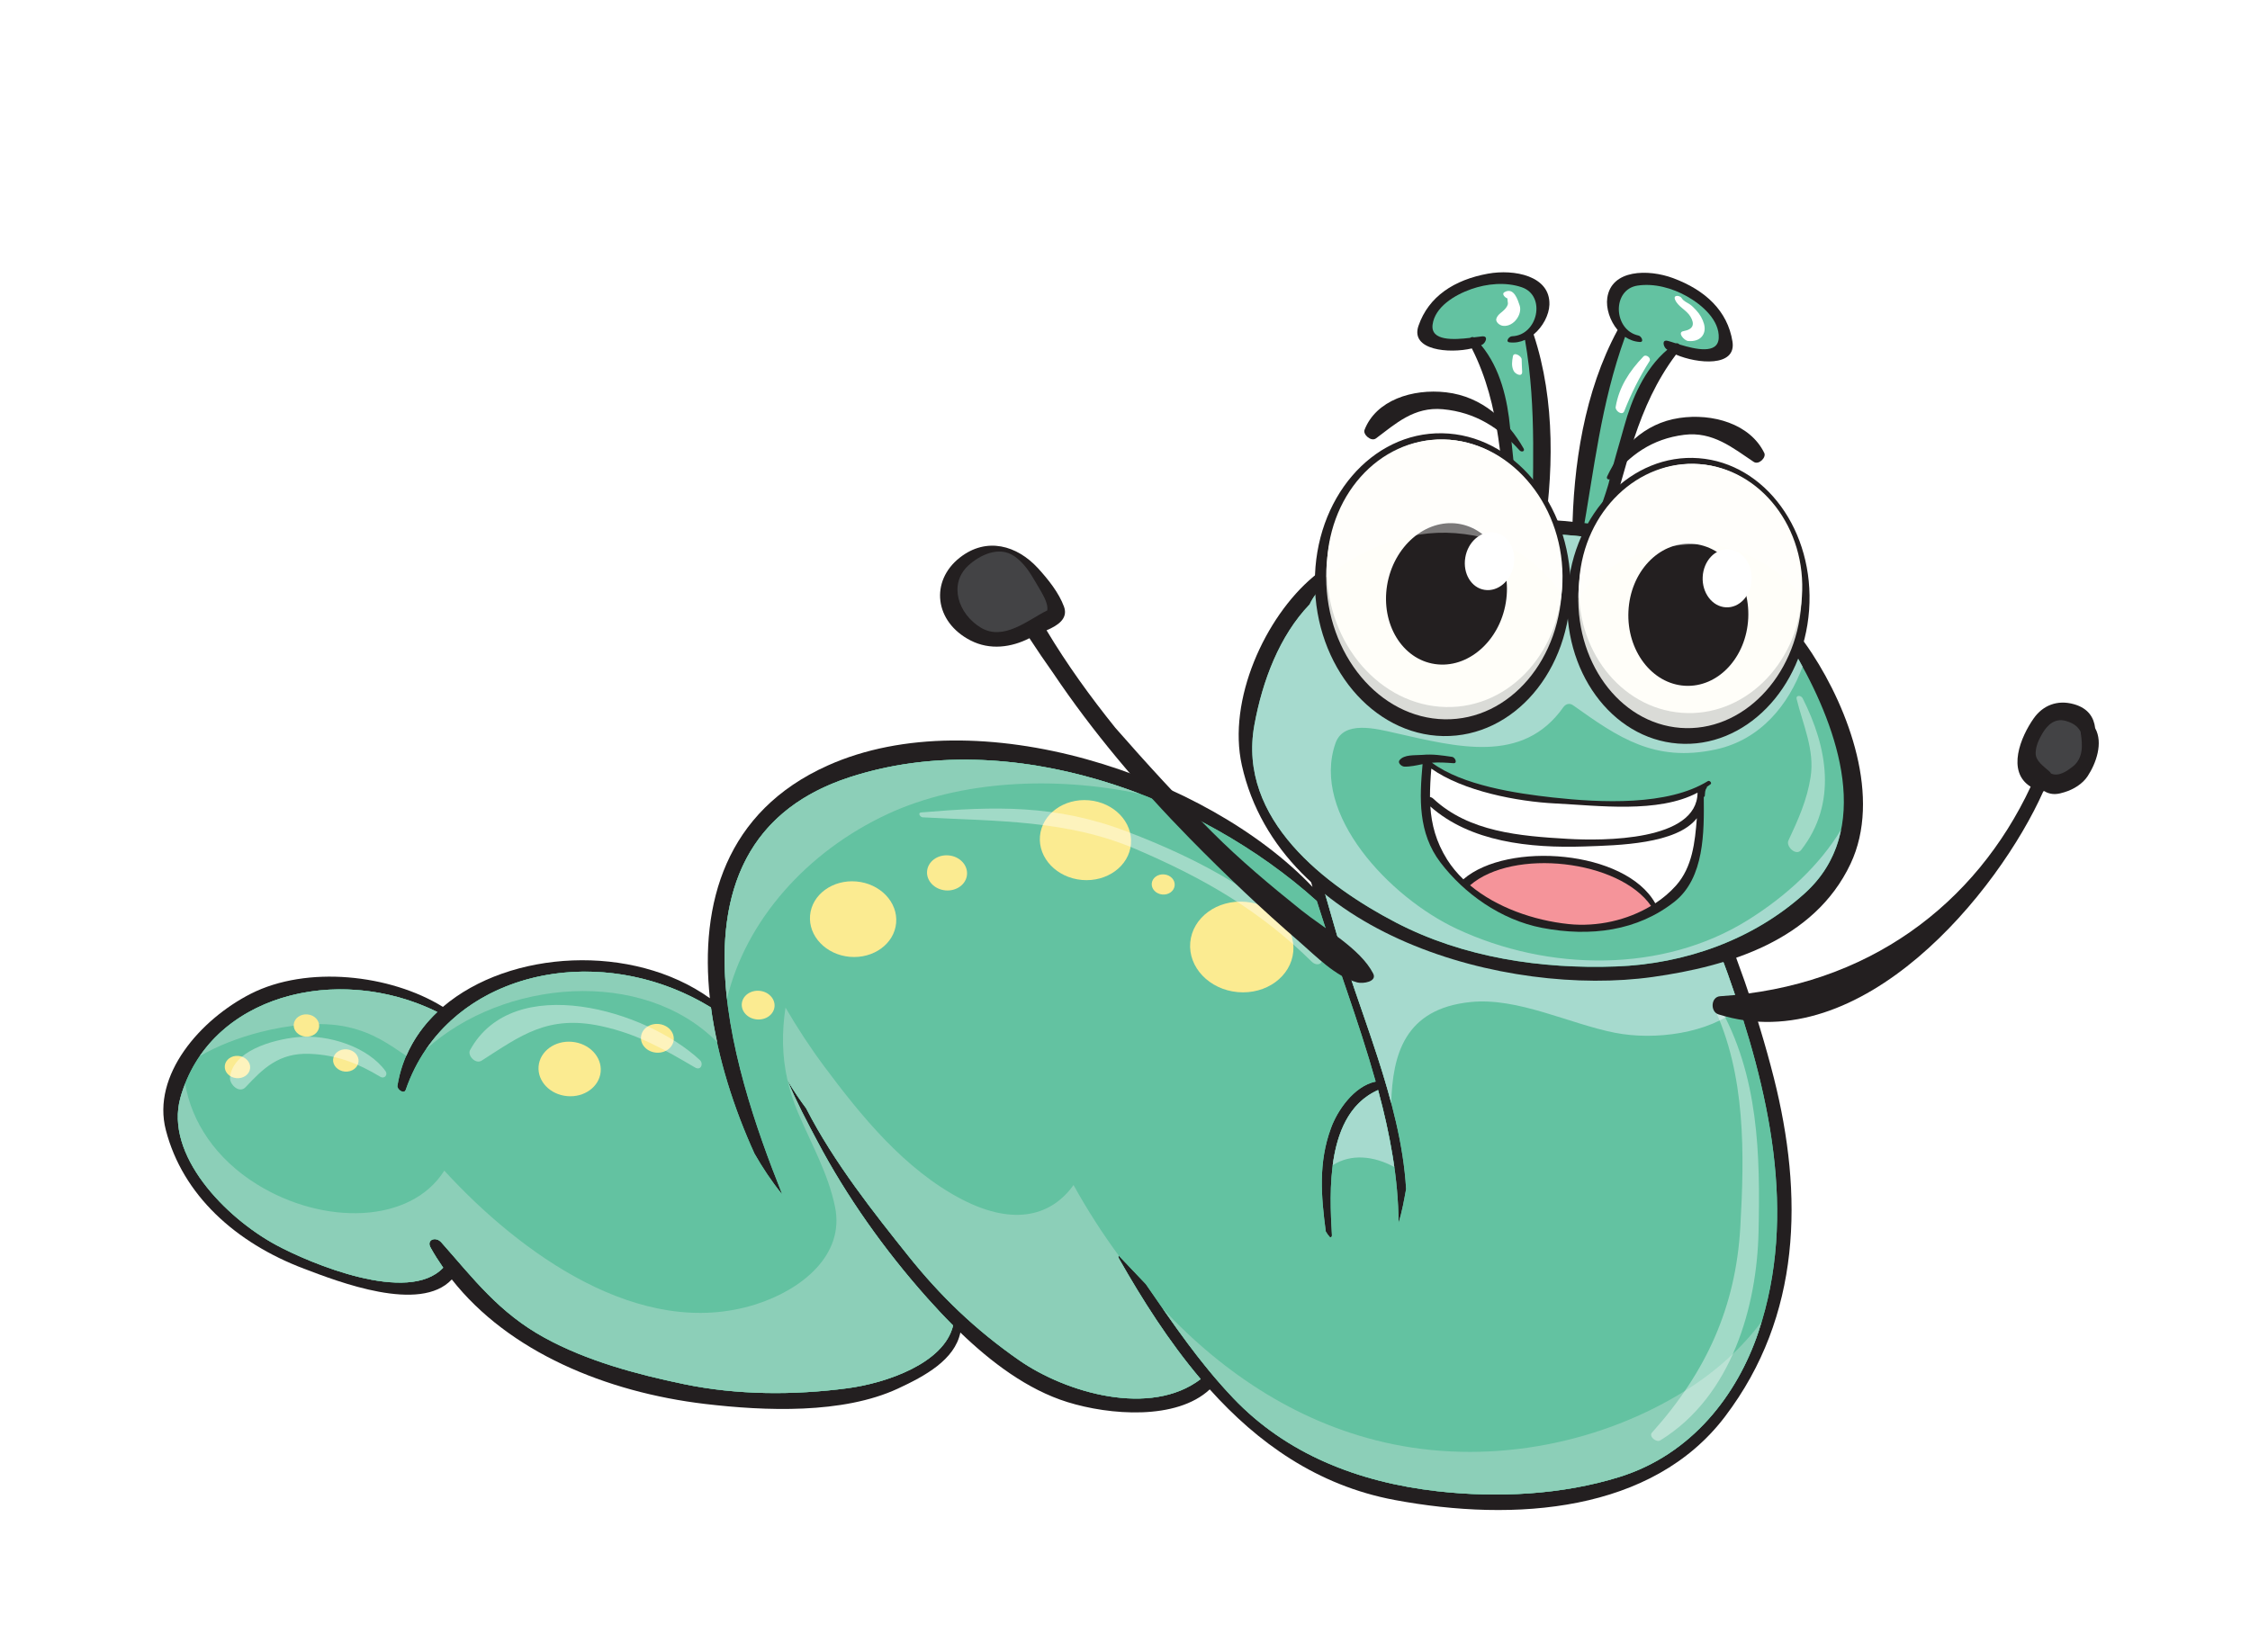 <svg width="64" height="47" viewBox="0 0 64 47" fill="none" xmlns="http://www.w3.org/2000/svg">
<g filter="url(#filter0_d_1_558)">
<path d="M43.874 11.602C43.863 11.615 43.852 11.625 43.844 11.637C43.837 11.67 43.832 11.703 43.828 11.735C43.813 11.804 43.674 11.87 43.613 11.833C43.244 12.011 42.965 11.513 42.908 11.056C42.68 9.281 42.703 7.572 41.866 5.913C41.221 6.065 40.104 5.968 40.349 5.267C40.638 4.432 41.364 3.961 42.325 3.786C43.066 3.652 44.101 3.844 44.072 4.67C44.062 4.956 43.889 5.296 43.623 5.516C44.25 7.407 44.194 9.534 43.874 11.462C43.912 11.487 43.928 11.534 43.874 11.602Z" fill="#231F20"/>
<path d="M43.584 11.537C43.581 9.548 43.726 7.666 43.378 5.67C43.243 5.731 43.094 5.759 42.938 5.74C42.81 5.725 42.922 5.569 43.009 5.567C43.744 5.542 43.987 4.412 43.286 4.173C42.827 4.016 42.291 4.07 41.848 4.226C41.366 4.396 40.813 4.737 40.749 5.238C40.69 5.706 41.352 5.668 41.814 5.613C41.847 5.59 41.891 5.581 41.925 5.598C42.02 5.586 42.104 5.574 42.158 5.57C42.348 5.555 42.256 5.748 42.171 5.801C42.158 5.808 42.143 5.814 42.13 5.82C42.682 6.486 42.881 7.381 42.955 8.175C43.006 8.732 43.08 9.295 43.107 9.853C43.111 9.9 43.294 11.538 43.584 11.537Z" fill="#63C2A1"/>
<path d="M42.811 4.79C42.85 4.746 42.899 4.678 42.891 4.619C42.885 4.589 42.884 4.558 42.881 4.526L42.877 4.496C42.872 4.47 42.87 4.468 42.872 4.488C42.814 4.469 42.706 4.365 42.789 4.315C43.062 4.154 43.173 4.536 43.226 4.692C43.307 4.934 43.063 5.3 42.758 5.271C42.656 5.262 42.531 5.159 42.564 5.062C42.61 4.933 42.724 4.891 42.811 4.79Z" fill="white"/>
<path d="M43.034 6.137C43.058 5.999 43.283 6.129 43.283 6.227C43.282 6.346 43.295 6.463 43.297 6.583C43.294 6.743 43.094 6.638 43.054 6.55C42.987 6.412 43.009 6.278 43.034 6.137Z" fill="white"/>
<path d="M44.723 11.199C44.747 9.245 45.065 7.14 46.012 5.389C45.79 5.126 45.677 4.76 45.718 4.478C45.833 3.66 46.887 3.651 47.593 3.914C48.507 4.254 49.14 4.844 49.279 5.717C49.397 6.451 48.28 6.352 47.672 6.089C46.556 7.575 46.281 9.262 45.745 10.97C45.608 11.409 45.246 11.851 44.915 11.611C44.848 11.637 44.722 11.548 44.723 11.477C44.721 11.445 44.722 11.412 44.723 11.379C44.715 11.365 44.706 11.353 44.698 11.337C44.659 11.262 44.681 11.216 44.723 11.199Z" fill="#231F20"/>
<path d="M45.758 9.748C45.882 9.204 46.053 8.663 46.201 8.124C46.415 7.355 46.767 6.509 47.426 5.949C47.415 5.94 47.401 5.932 47.391 5.924C47.315 5.857 47.259 5.652 47.442 5.699C47.498 5.713 47.576 5.739 47.667 5.768C47.703 5.757 47.745 5.773 47.773 5.801C48.22 5.937 48.863 6.089 48.888 5.619C48.914 5.115 48.428 4.681 47.983 4.43C47.574 4.199 47.056 4.052 46.576 4.126C45.844 4.239 45.888 5.393 46.607 5.547C46.69 5.564 46.773 5.736 46.646 5.73C46.489 5.721 46.348 5.667 46.224 5.584C45.533 7.488 45.345 9.367 44.993 11.324C45.281 11.375 45.748 9.795 45.758 9.748Z" fill="#63C2A1"/>
<path d="M47.841 4.49C47.884 4.565 47.999 4.614 48.073 4.664C48.143 4.713 48.193 4.772 48.25 4.83C48.353 4.94 48.43 5.077 48.469 5.215C48.551 5.505 48.365 5.736 48.018 5.702C47.902 5.69 47.699 5.453 47.886 5.421C48.163 5.372 48.214 5.226 48.084 5.008C47.971 4.816 47.718 4.723 47.642 4.514C47.594 4.382 47.789 4.398 47.841 4.49Z" fill="white"/>
<path d="M46.746 6.143C46.824 6.064 46.972 6.191 46.922 6.271C46.633 6.726 46.395 7.203 46.202 7.696C46.146 7.84 45.939 7.689 45.957 7.579C46.05 7.02 46.339 6.567 46.746 6.143Z" fill="white"/>
<path d="M7.137 24.272C8.732 23.464 11.094 23.717 12.598 24.647C14.503 23.02 17.996 22.832 20.192 24.401C19.902 21.703 20.639 19.082 23.544 17.78C27.798 15.871 34.33 18.063 37.334 21.234C37.269 21.016 37.204 20.798 37.145 20.582C37.033 20.168 36.92 19.753 36.806 19.34C38.167 19.626 39.578 19.789 40.896 20.005C43.453 20.424 46.014 20.823 48.574 21.238C49.341 23.007 49.99 24.827 50.456 26.666C51.297 29.999 51.245 33.435 49.068 36.302C47.005 39.022 43.102 39.319 39.667 38.676C37.461 38.263 35.767 37.041 34.411 35.53C33.463 36.414 31.561 36.264 30.362 35.891C29.222 35.537 28.184 34.748 27.317 33.912C27.156 34.69 26.311 35.15 25.537 35.509C23.969 36.235 21.763 36.146 20.055 35.944C17.245 35.611 14.469 34.462 12.851 32.401C11.949 33.371 9.629 32.469 8.646 32.096C6.699 31.359 5.196 29.999 4.718 28.154C4.31 26.589 5.698 25.003 7.137 24.272Z" fill="#231F20"/>
<path d="M5.131 27.234C5.939 24.319 9.587 23.386 12.439 24.792C11.853 25.346 11.442 26.047 11.305 26.89C11.288 26.996 11.495 27.145 11.542 27.003C12.703 23.641 17.003 22.691 20.222 24.664C20.411 26.101 20.881 27.547 21.46 28.819C21.689 29.221 21.945 29.607 22.242 29.974C22.241 29.964 22.24 29.954 22.235 29.942C20.81 26.37 18.683 19.897 24.17 18.113C28.748 16.624 34.158 18.662 37.456 21.635C37.983 23.317 38.646 25.041 39.13 26.772C38.501 26.905 38.031 27.615 37.857 28.101C37.499 29.078 37.577 30.027 37.711 31.037C37.745 31.099 37.785 31.152 37.83 31.201C37.863 31.205 37.888 31.193 37.886 31.147C37.818 29.936 37.692 27.681 39.199 27.013C39.541 28.277 39.776 29.543 39.781 30.796C39.879 30.481 39.938 30.151 39.996 29.828C39.846 27.291 38.632 24.753 37.946 22.316C37.671 21.347 37.384 20.376 37.11 19.404C38.376 19.653 39.677 19.806 40.896 20.006C43.275 20.395 45.658 20.768 48.038 21.153C48.446 22.013 48.846 22.865 49.144 23.706C50.316 26.994 51.141 30.554 50.017 33.898C49.419 35.679 48.125 37.383 46.057 38.024C44.44 38.527 42.602 38.623 40.882 38.427C38.615 38.169 36.583 37.359 35.079 35.778C34.119 34.769 33.363 33.652 32.592 32.535C32.336 32.264 32.077 31.992 31.819 31.722C31.807 31.745 31.812 31.778 31.835 31.82C32.487 32.966 33.242 34.163 34.153 35.237C32.723 36.328 30.325 35.627 28.992 34.702C27.741 33.833 26.746 32.87 25.831 31.725C24.883 30.539 23.711 29.065 22.931 27.533C22.762 27.309 22.577 27.036 22.398 26.738C22.649 27.342 22.96 27.927 23.249 28.472C24.081 30.043 25.157 31.565 26.377 32.934C26.604 33.188 26.849 33.452 27.11 33.713C26.851 34.791 25.205 35.352 24.102 35.498C22.584 35.698 20.968 35.694 19.457 35.38C18.102 35.1 16.691 34.718 15.495 34.063C14.19 33.348 13.473 32.385 12.554 31.348C12.395 31.168 12.123 31.272 12.245 31.492C12.355 31.692 12.478 31.882 12.606 32.068C11.614 33.122 8.825 31.944 7.859 31.424C6.4 30.638 4.681 28.855 5.131 27.234Z" fill="#63C2A1"/>
<path d="M5.131 27.234C5.939 24.319 9.587 23.386 12.439 24.792C11.853 25.346 11.442 26.047 11.305 26.89C11.288 26.996 11.495 27.145 11.542 27.003C12.703 23.641 17.003 22.691 20.222 24.664C20.411 26.101 20.881 27.547 21.46 28.819C21.689 29.221 21.945 29.607 22.242 29.974C22.241 29.964 22.24 29.954 22.235 29.942C20.81 26.37 18.683 19.897 24.17 18.113C28.748 16.624 34.158 18.662 37.456 21.635C37.983 23.317 38.646 25.041 39.13 26.772C38.501 26.905 38.031 27.615 37.857 28.101C37.499 29.078 37.577 30.027 37.711 31.037C37.745 31.099 37.785 31.152 37.83 31.201C37.863 31.205 37.888 31.193 37.886 31.147C37.818 29.936 37.692 27.681 39.199 27.013C39.541 28.277 39.776 29.543 39.781 30.796C39.879 30.481 39.938 30.151 39.996 29.828C39.846 27.291 38.632 24.753 37.946 22.316C37.671 21.347 37.384 20.376 37.11 19.404C38.376 19.653 39.677 19.806 40.896 20.006C43.275 20.395 45.658 20.768 48.038 21.153C48.446 22.013 48.846 22.865 49.144 23.706C50.316 26.994 51.141 30.554 50.017 33.898C49.419 35.679 48.125 37.383 46.057 38.024C44.44 38.527 42.602 38.623 40.882 38.427C38.615 38.169 36.583 37.359 35.079 35.778C34.119 34.769 33.363 33.652 32.592 32.535C32.336 32.264 32.077 31.992 31.819 31.722C31.807 31.745 31.812 31.778 31.835 31.82C32.487 32.966 33.242 34.163 34.153 35.237C32.723 36.328 30.325 35.627 28.992 34.702C27.741 33.833 26.746 32.87 25.831 31.725C24.883 30.539 23.711 29.065 22.931 27.533C22.762 27.309 22.577 27.036 22.398 26.738C22.649 27.342 22.96 27.927 23.249 28.472C24.081 30.043 25.157 31.565 26.377 32.934C26.604 33.188 26.849 33.452 27.11 33.713C26.851 34.791 25.205 35.352 24.102 35.498C22.584 35.698 20.968 35.694 19.457 35.38C18.102 35.1 16.691 34.718 15.495 34.063C14.19 33.348 13.473 32.385 12.554 31.348C12.395 31.168 12.123 31.272 12.245 31.492C12.355 31.692 12.478 31.882 12.606 32.068C11.614 33.122 8.825 31.944 7.859 31.424C6.4 30.638 4.681 28.855 5.131 27.234Z" fill="#63C2A1"/>
<path d="M37.908 29.153C38.027 28.25 38.358 27.384 39.199 27.013C39.396 27.744 39.556 28.475 39.659 29.203C39.086 28.89 38.43 28.815 37.908 29.153Z" fill="#A6DACE"/>
<path d="M25.255 19.157C22.943 20.23 21.21 22.197 20.679 24.418C20.375 21.728 21.005 19.141 24.169 18.112C26.831 17.245 29.775 17.575 32.423 18.585C29.992 18.071 27.304 18.206 25.255 19.157Z" fill="#8CCFB8"/>
<path d="M9.888 25.22C9.113 25.046 8.17 25.17 7.425 25.359C6.775 25.524 6.196 25.752 5.681 26.048C7.027 24.091 10.019 23.599 12.439 24.792C12.062 25.147 11.762 25.566 11.558 26.042C11.06 25.707 10.622 25.385 9.888 25.22Z" fill="#8CCFB8"/>
<path d="M12.12 25.852C13.767 23.449 17.408 22.938 20.223 24.663C20.266 24.993 20.331 25.324 20.402 25.653C18.278 23.504 14.302 23.871 12.12 25.852Z" fill="#8CCFB8"/>
<path d="M45.937 25.384C44.649 25.132 43.175 24.372 41.832 24.509C39.947 24.7 39.613 26.014 39.572 27.383C39.119 25.669 38.411 23.97 37.946 22.315C37.671 21.346 37.384 20.375 37.11 19.403C38.376 19.652 39.677 19.805 40.896 20.005C43.275 20.394 45.658 20.767 48.038 21.152C48.446 22.012 48.846 22.864 49.144 23.705C49.259 24.026 49.367 24.348 49.474 24.673C48.614 25.402 47.075 25.608 45.937 25.384Z" fill="#A6DACE"/>
<path d="M39.633 37.092C42.52 37.68 45.597 37.036 47.961 35.552C48.864 34.984 49.556 34.331 50.105 33.609C50.075 33.706 50.048 33.802 50.016 33.898C49.418 35.678 48.124 37.382 46.056 38.023C44.44 38.526 42.601 38.622 40.882 38.426C38.614 38.168 36.582 37.358 35.078 35.777C34.319 34.98 33.688 34.115 33.077 33.235C34.817 35.098 37.021 36.559 39.633 37.092Z" fill="#8CCFB8"/>
<path d="M25.832 31.725C24.884 30.539 23.712 29.065 22.932 27.534C22.763 27.309 22.578 27.038 22.401 26.74C22.241 26.042 22.239 25.362 22.343 24.666C22.677 25.24 23.043 25.802 23.445 26.341C24.467 27.713 25.724 29.278 27.367 30.127C28.893 30.915 29.941 30.552 30.536 29.715C30.918 30.406 31.351 31.085 31.832 31.737C31.827 31.733 31.821 31.726 31.818 31.722C31.806 31.745 31.811 31.778 31.834 31.82C32.486 32.965 33.241 34.163 34.152 35.237C32.722 36.328 30.324 35.627 28.991 34.702C27.742 33.834 26.747 32.871 25.832 31.725Z" fill="#8CCFB8"/>
<path d="M5.131 27.234C5.168 27.095 5.216 26.963 5.267 26.833C5.449 27.916 6.13 28.964 7.308 29.695C9.192 30.866 11.676 30.83 12.638 29.306C14.781 31.645 18.207 34.151 21.492 33.112C22.806 32.696 24.033 31.706 23.752 30.338C23.558 29.386 23.077 28.549 22.696 27.648C22.566 27.341 22.469 27.039 22.401 26.741C22.652 27.343 22.961 27.929 23.25 28.472C24.082 30.044 25.158 31.565 26.378 32.934C26.605 33.188 26.851 33.452 27.111 33.713C26.852 34.791 25.206 35.352 24.103 35.498C22.585 35.698 20.97 35.695 19.458 35.381C18.103 35.1 16.692 34.718 15.496 34.063C14.191 33.349 13.473 32.385 12.555 31.348C12.396 31.168 12.124 31.272 12.246 31.492C12.356 31.692 12.479 31.882 12.607 32.068C11.614 33.122 8.826 31.945 7.86 31.425C6.4 30.638 4.681 28.855 5.131 27.234Z" fill="#8CCFB8"/>
<path d="M37.358 12.407C38.104 11.783 39.066 11.147 40.082 11.027C44.322 10.354 49.082 10.821 51.543 14.592C52.585 16.189 53.528 18.693 52.636 20.58C51.602 22.763 49.165 23.493 47.011 23.796C42.858 24.378 36.405 22.607 35.324 17.773C34.909 15.921 35.979 13.562 37.358 12.407Z" fill="#231F20"/>
<path d="M39.707 22.249C41.625 23.247 43.844 23.577 45.974 23.498C47.916 23.426 49.857 22.75 51.333 21.42C53.312 19.636 52.267 16.736 51.179 14.797C49.559 11.908 45.949 11.009 42.617 11.208C41.585 11.132 40.53 11.284 39.562 11.657C38.842 11.936 37.615 12.385 37.252 13.195C36.393 14.089 35.909 15.374 35.68 16.628C35.191 19.317 37.723 21.213 39.707 22.249Z" fill="#63C2A1"/>
<path d="M35.68 16.627C35.908 15.373 36.392 14.088 37.252 13.194C37.615 12.385 38.842 11.935 39.562 11.656C40.531 11.283 41.585 11.131 42.617 11.207C45.949 11.008 49.56 11.906 51.179 14.796C51.211 14.852 51.241 14.909 51.273 14.968C50.879 16.029 50.1 17.044 48.798 17.324C47.064 17.697 46.035 16.985 44.747 16.067C44.641 15.99 44.528 16.034 44.466 16.124C43.312 17.757 41.438 17.249 39.695 16.857C39.134 16.73 38.214 16.486 37.985 17.151C37.287 19.168 39.529 21.532 41.432 22.424C44.056 23.653 47.306 23.683 49.716 22.178C50.818 21.49 51.756 20.618 52.367 19.607C52.232 20.271 51.914 20.892 51.332 21.417C49.856 22.747 47.914 23.423 45.973 23.495C43.845 23.574 41.624 23.244 39.706 22.246C37.723 21.213 35.191 19.317 35.68 16.627Z" fill="#A6DACE"/>
<path d="M44.591 12.835C44.428 15.077 45.833 17.011 47.729 17.155C49.626 17.3 51.296 15.599 51.459 13.357C51.621 11.114 50.216 9.18 48.318 9.036C46.422 8.891 44.752 10.593 44.591 12.835Z" fill="#231F20"/>
<path d="M44.906 12.716C44.756 14.789 46.051 16.576 47.8 16.709C49.549 16.842 51.088 15.269 51.237 13.198C51.386 11.126 50.092 9.339 48.342 9.207C46.593 9.072 45.055 10.644 44.906 12.716Z" fill="#DADBD7"/>
<path d="M37.401 12.57C37.409 14.949 39.044 16.906 41.052 16.942C43.061 16.977 44.683 15.079 44.675 12.7C44.667 10.321 43.032 8.362 41.024 8.327C39.016 8.292 37.393 10.191 37.401 12.57Z" fill="#231F20"/>
<path d="M37.723 12.424C37.729 14.622 39.238 16.431 41.09 16.465C42.942 16.499 44.438 14.743 44.43 12.544C44.422 10.346 42.915 8.538 41.063 8.504C39.212 8.472 37.715 10.227 37.723 12.424Z" fill="#DADBD7"/>
<path d="M44.922 12.501C44.781 14.455 46.085 16.147 47.834 16.28C49.582 16.415 51.112 14.938 51.254 12.984C51.395 11.03 50.091 9.338 48.343 9.205C46.593 9.071 45.062 10.546 44.922 12.501Z" fill="#FFFEF9"/>
<path d="M37.742 12.238C37.76 14.34 39.273 16.076 41.125 16.116C42.977 16.156 44.463 14.483 44.445 12.381C44.429 10.279 42.916 8.543 41.064 8.504C39.212 8.464 37.725 10.136 37.742 12.238Z" fill="#FFFEF9"/>
<path d="M39.456 12.648C39.275 13.75 39.882 14.755 40.815 14.893C41.746 15.031 42.65 14.249 42.832 13.146C43.015 12.043 42.408 11.038 41.475 10.9C40.544 10.763 39.64 11.545 39.456 12.648Z" fill="#231F20"/>
<path d="M41.679 11.865C41.604 12.316 41.852 12.727 42.233 12.783C42.615 12.84 42.984 12.52 43.059 12.069C43.134 11.618 42.884 11.207 42.503 11.152C42.123 11.095 41.752 11.414 41.679 11.865Z" fill="white"/>
<path d="M46.32 13.393C46.267 14.509 46.988 15.457 47.928 15.511C48.869 15.565 49.675 14.703 49.728 13.587C49.78 12.472 49.061 11.524 48.12 11.47C47.178 11.418 46.372 12.277 46.32 13.393Z" fill="#231F20"/>
<path d="M48.432 12.414C48.41 12.87 48.705 13.257 49.09 13.279C49.475 13.301 49.804 12.95 49.824 12.492C49.847 12.037 49.551 11.649 49.168 11.627C48.784 11.606 48.455 11.958 48.432 12.414Z" fill="white"/>
<path opacity="0.4" d="M41.397 11.169C40.018 11.064 38.712 11.621 37.724 12.422C37.716 10.225 39.212 8.472 41.063 8.504C42.915 8.537 44.422 10.345 44.43 12.544C44.429 12.662 44.425 12.777 44.417 12.892C43.729 11.947 42.86 11.283 41.397 11.169Z" fill="white"/>
<path opacity="0.4" d="M48.191 11.482C46.922 11.524 45.504 12.022 44.896 13.024C44.895 12.922 44.896 12.819 44.906 12.715C45.055 10.643 46.593 9.071 48.343 9.205C50.02 9.332 51.274 10.979 51.244 12.939C50.512 12.084 49.424 11.442 48.191 11.482Z" fill="white"/>
<path d="M38.813 8.232C39.137 7.388 40.178 7.051 41.133 7.162C42.166 7.281 42.892 7.977 43.337 8.758C43.385 8.84 43.282 8.877 43.221 8.811C42.648 8.177 41.971 7.73 41.041 7.643C40.222 7.566 39.698 8.056 39.14 8.472C39.002 8.577 38.763 8.36 38.813 8.232Z" fill="#231F20"/>
<path d="M50.184 8.888C49.781 8.057 48.711 7.752 47.769 7.892C46.748 8.043 46.086 8.761 45.715 9.554C45.676 9.638 45.782 9.672 45.836 9.605C46.352 8.954 46.985 8.486 47.905 8.371C48.718 8.269 49.286 8.742 49.882 9.14C50.028 9.239 50.246 9.014 50.184 8.888Z" fill="#231F20"/>
<path d="M39.806 17.632C39.939 17.459 40.244 17.495 40.462 17.477C40.764 17.451 41.008 17.491 41.306 17.534C41.393 17.548 41.466 17.723 41.343 17.714C41.125 17.698 40.936 17.684 40.731 17.701C41.598 18.346 43.129 18.575 44.174 18.69C45.54 18.84 47.437 18.93 48.578 18.224C48.626 18.193 48.702 18.274 48.657 18.311C48.623 18.339 48.586 18.361 48.55 18.387C48.553 18.398 48.552 18.409 48.545 18.417C48.492 18.485 48.501 18.565 48.492 18.642C48.49 18.663 48.478 18.671 48.463 18.672C48.464 18.68 48.463 18.688 48.463 18.695C48.472 19.66 48.485 20.977 47.633 21.652C46.581 22.485 45.242 22.663 43.864 22.399C42.682 22.172 41.637 21.411 40.977 20.544C40.327 19.692 40.379 18.703 40.464 17.741C40.292 17.775 40.111 17.817 39.943 17.811C39.862 17.806 39.752 17.703 39.806 17.632Z" fill="#231F20"/>
<path d="M44.618 22.291C45.439 22.376 46.29 22.179 46.963 21.774C46.054 20.463 43.038 20.125 41.815 21.188C42.569 21.819 43.627 22.187 44.618 22.291Z" fill="#F5949A"/>
<path d="M41.163 20.456C41.292 20.66 41.448 20.848 41.626 21.019C41.626 21.019 41.626 21.015 41.628 21.014C42.884 19.93 46.235 20.184 47.083 21.7C47.306 21.554 47.505 21.384 47.675 21.193C48.139 20.67 48.213 19.961 48.266 19.279C47.692 20.019 46.029 20.05 45.071 20.083C43.508 20.135 41.824 19.954 40.685 18.945C40.719 19.455 40.844 19.947 41.163 20.456Z" fill="white"/>
<path d="M40.675 18.674C40.706 18.681 40.74 18.696 40.771 18.725C41.782 19.667 43.214 19.787 44.6 19.867C45.596 19.925 48.274 19.934 48.286 18.552C47.167 19.148 45.458 18.919 44.232 18.859C43.162 18.805 41.619 18.511 40.713 17.868C40.689 18.147 40.675 18.414 40.675 18.674Z" fill="white"/>
<path d="M33.856 22.813C33.793 23.522 34.398 24.155 35.208 24.227C36.018 24.299 36.724 23.782 36.787 23.071C36.849 22.363 36.244 21.73 35.435 21.659C34.625 21.587 33.919 22.104 33.856 22.813Z" fill="#FBEB91"/>
<path d="M32.761 21.135C32.747 21.292 32.882 21.434 33.063 21.45C33.244 21.466 33.399 21.35 33.413 21.192C33.427 21.034 33.294 20.894 33.113 20.878C32.932 20.862 32.775 20.977 32.761 21.135Z" fill="#FBEB91"/>
<path d="M29.581 19.788C29.526 20.414 30.061 20.973 30.775 21.036C31.489 21.099 32.114 20.642 32.169 20.017C32.224 19.391 31.69 18.832 30.975 18.769C30.261 18.707 29.637 19.163 29.581 19.788Z" fill="#FBEB91"/>
<path d="M26.894 21.333C27.208 21.36 27.482 21.16 27.506 20.885C27.53 20.61 27.296 20.364 26.982 20.337C26.669 20.309 26.395 20.51 26.37 20.785C26.346 21.06 26.581 21.305 26.894 21.333Z" fill="#FBEB91"/>
<path d="M23.042 22.043C22.99 22.635 23.496 23.163 24.171 23.223C24.847 23.282 25.438 22.852 25.49 22.259C25.543 21.667 25.036 21.139 24.361 21.079C23.685 21.02 23.094 21.451 23.042 22.043Z" fill="#FBEB91"/>
<path d="M21.1 24.556C21.081 24.781 21.273 24.982 21.53 25.004C21.787 25.027 22.011 24.863 22.031 24.638C22.051 24.413 21.858 24.212 21.602 24.19C21.345 24.167 21.12 24.331 21.1 24.556Z" fill="#FBEB91"/>
<path d="M18.233 25.501C18.213 25.726 18.405 25.926 18.662 25.949C18.919 25.972 19.144 25.808 19.164 25.583C19.183 25.357 18.991 25.157 18.734 25.134C18.477 25.111 18.253 25.274 18.233 25.501Z" fill="#FBEB91"/>
<path d="M15.32 26.336C15.283 26.762 15.647 27.144 16.134 27.186C16.622 27.23 17.048 26.918 17.086 26.491C17.123 26.065 16.759 25.684 16.27 25.641C15.783 25.598 15.358 25.909 15.32 26.336Z" fill="#FBEB91"/>
<path d="M9.475 26.14C9.46 26.314 9.611 26.47 9.809 26.488C10.009 26.505 10.183 26.378 10.198 26.204C10.214 26.029 10.065 25.873 9.865 25.855C9.666 25.837 9.491 25.964 9.475 26.14Z" fill="#FBEB91"/>
<path d="M6.394 26.327C6.378 26.501 6.527 26.658 6.725 26.675C6.926 26.693 7.1 26.565 7.115 26.39C7.13 26.215 6.981 26.059 6.781 26.042C6.583 26.024 6.409 26.151 6.394 26.327Z" fill="#FBEB91"/>
<path d="M8.355 25.146C8.34 25.321 8.489 25.477 8.689 25.494C8.889 25.512 9.063 25.384 9.078 25.21C9.094 25.035 8.945 24.879 8.745 24.861C8.544 24.843 8.371 24.971 8.355 25.146Z" fill="#FBEB91"/>
<path opacity="0.4" d="M51.274 15.864C51.984 17.267 52.263 18.857 51.234 20.182C51.089 20.369 50.793 20.081 50.87 19.915C51.15 19.32 51.404 18.75 51.502 18.106C51.621 17.335 51.285 16.625 51.104 15.886C51.077 15.772 51.231 15.779 51.274 15.864Z" fill="white"/>
<path opacity="0.4" d="M46.986 36.764C48.549 35.024 49.373 33.165 49.502 30.919C49.619 28.86 49.667 26.575 48.734 24.625C48.681 24.515 48.826 24.492 48.879 24.584C50.035 26.595 50.068 28.869 50.021 31.048C49.975 33.146 49.273 35.719 47.228 36.979C47.108 37.053 46.897 36.865 46.986 36.764Z" fill="white"/>
<path opacity="0.4" d="M26.2 19.115C28.29 18.938 30.03 18.887 32.043 19.654C34.158 20.46 36.164 21.528 37.546 23.192C37.704 23.381 37.489 23.534 37.309 23.358C35.837 21.912 34.276 21.002 32.317 20.162C30.351 19.319 28.337 19.368 26.246 19.254C26.172 19.251 26.097 19.124 26.2 19.115Z" fill="white"/>
<path opacity="0.4" d="M13.37 25.878C14.604 23.622 18.385 24.736 19.91 26.163C20.016 26.262 19.939 26.47 19.771 26.372C18.893 25.859 18.146 25.419 17.099 25.194C15.581 24.866 14.812 25.465 13.702 26.175C13.525 26.289 13.289 26.027 13.37 25.878Z" fill="white"/>
<path opacity="0.4" d="M8.452 25.509C9.344 25.416 10.479 25.793 10.968 26.478C11.036 26.573 10.942 26.709 10.815 26.634C10.182 26.253 9.582 26.013 8.811 25.983C7.93 25.948 7.478 26.407 6.987 26.93C6.803 27.127 6.526 26.846 6.542 26.662C6.609 25.907 7.73 25.584 8.452 25.509Z" fill="white"/>
<path d="M36.987 22.818C35.888 21.869 34.848 20.88 33.842 19.855C32.408 18.394 31.076 16.816 29.956 15.149C29.724 14.821 29.498 14.492 29.282 14.158C28.771 14.418 28.163 14.507 27.606 14.221C26.579 13.694 26.449 12.534 27.302 11.864C28.067 11.265 28.929 11.52 29.521 12.162C29.815 12.484 30.121 12.866 30.265 13.261C30.389 13.601 30.088 13.798 29.769 13.933C30.348 14.901 31.01 15.818 31.724 16.706C32.609 17.716 33.515 18.71 34.479 19.674C35.268 20.465 36.137 21.194 37.02 21.901C37.666 22.418 38.697 22.988 39.059 23.698C39.178 23.929 38.774 23.996 38.605 23.951C37.986 23.782 37.432 23.204 36.987 22.818Z" fill="#231F20"/>
<path d="M29.457 12.563C29.295 12.288 29.142 12.032 28.861 11.831C28.413 11.511 27.849 11.805 27.536 12.097C26.975 12.623 27.256 13.468 27.895 13.855C28.547 14.251 29.247 13.634 29.78 13.371C29.782 13.369 29.787 13.369 29.789 13.368C29.798 13.306 29.792 13.234 29.765 13.15C29.701 12.949 29.562 12.748 29.457 12.563Z" fill="#434345"/>
<path d="M58.257 18.561C58.217 18.548 58.182 18.529 58.151 18.508C58.14 18.51 58.13 18.515 58.121 18.515C56.849 21.375 52.957 26.146 48.88 24.86C48.642 24.784 48.663 24.361 48.928 24.344C53.138 24.074 56.201 21.719 57.761 18.383C57.066 17.953 57.479 16.958 57.851 16.434C58.106 16.074 58.515 15.9 58.994 16.036C59.398 16.151 59.561 16.413 59.596 16.718C59.83 17.137 59.621 17.722 59.382 18.083C59.239 18.3 58.986 18.46 58.718 18.54C58.557 18.59 58.421 18.616 58.257 18.561Z" fill="#231F20"/>
<path d="M58.95 17.817C59.266 17.573 59.237 17.189 59.186 16.859C59.184 16.851 59.185 16.839 59.186 16.829C59.117 16.685 58.998 16.581 58.765 16.512C58.436 16.418 58.227 16.645 58.094 16.868C57.993 17.04 57.909 17.22 57.903 17.416C57.895 17.655 58.128 17.796 58.298 17.952C58.315 17.966 58.326 17.985 58.338 18.007C58.56 18.107 58.795 17.936 58.95 17.817Z" fill="#434345"/>
</g>
<defs>
<filter id="filter0_d_1_558" x="0.645" y="3.747" width="63.053" height="43.215" filterUnits="userSpaceOnUse" color-interpolation-filters="sRGB">
<feFlood flood-opacity="0" result="BackgroundImageFix"/>
<feColorMatrix in="SourceAlpha" type="matrix" values="0 0 0 0 0 0 0 0 0 0 0 0 0 0 0 0 0 0 127 0" result="hardAlpha"/>
<feOffset dy="4"/>
<feGaussianBlur stdDeviation="2"/>
<feComposite in2="hardAlpha" operator="out"/>
<feColorMatrix type="matrix" values="0 0 0 0 0 0 0 0 0 0 0 0 0 0 0 0 0 0 0.25 0"/>
<feBlend mode="normal" in2="BackgroundImageFix" result="effect1_dropShadow_1_558"/>
<feBlend mode="normal" in="SourceGraphic" in2="effect1_dropShadow_1_558" result="shape"/>
</filter>
</defs>
</svg>

